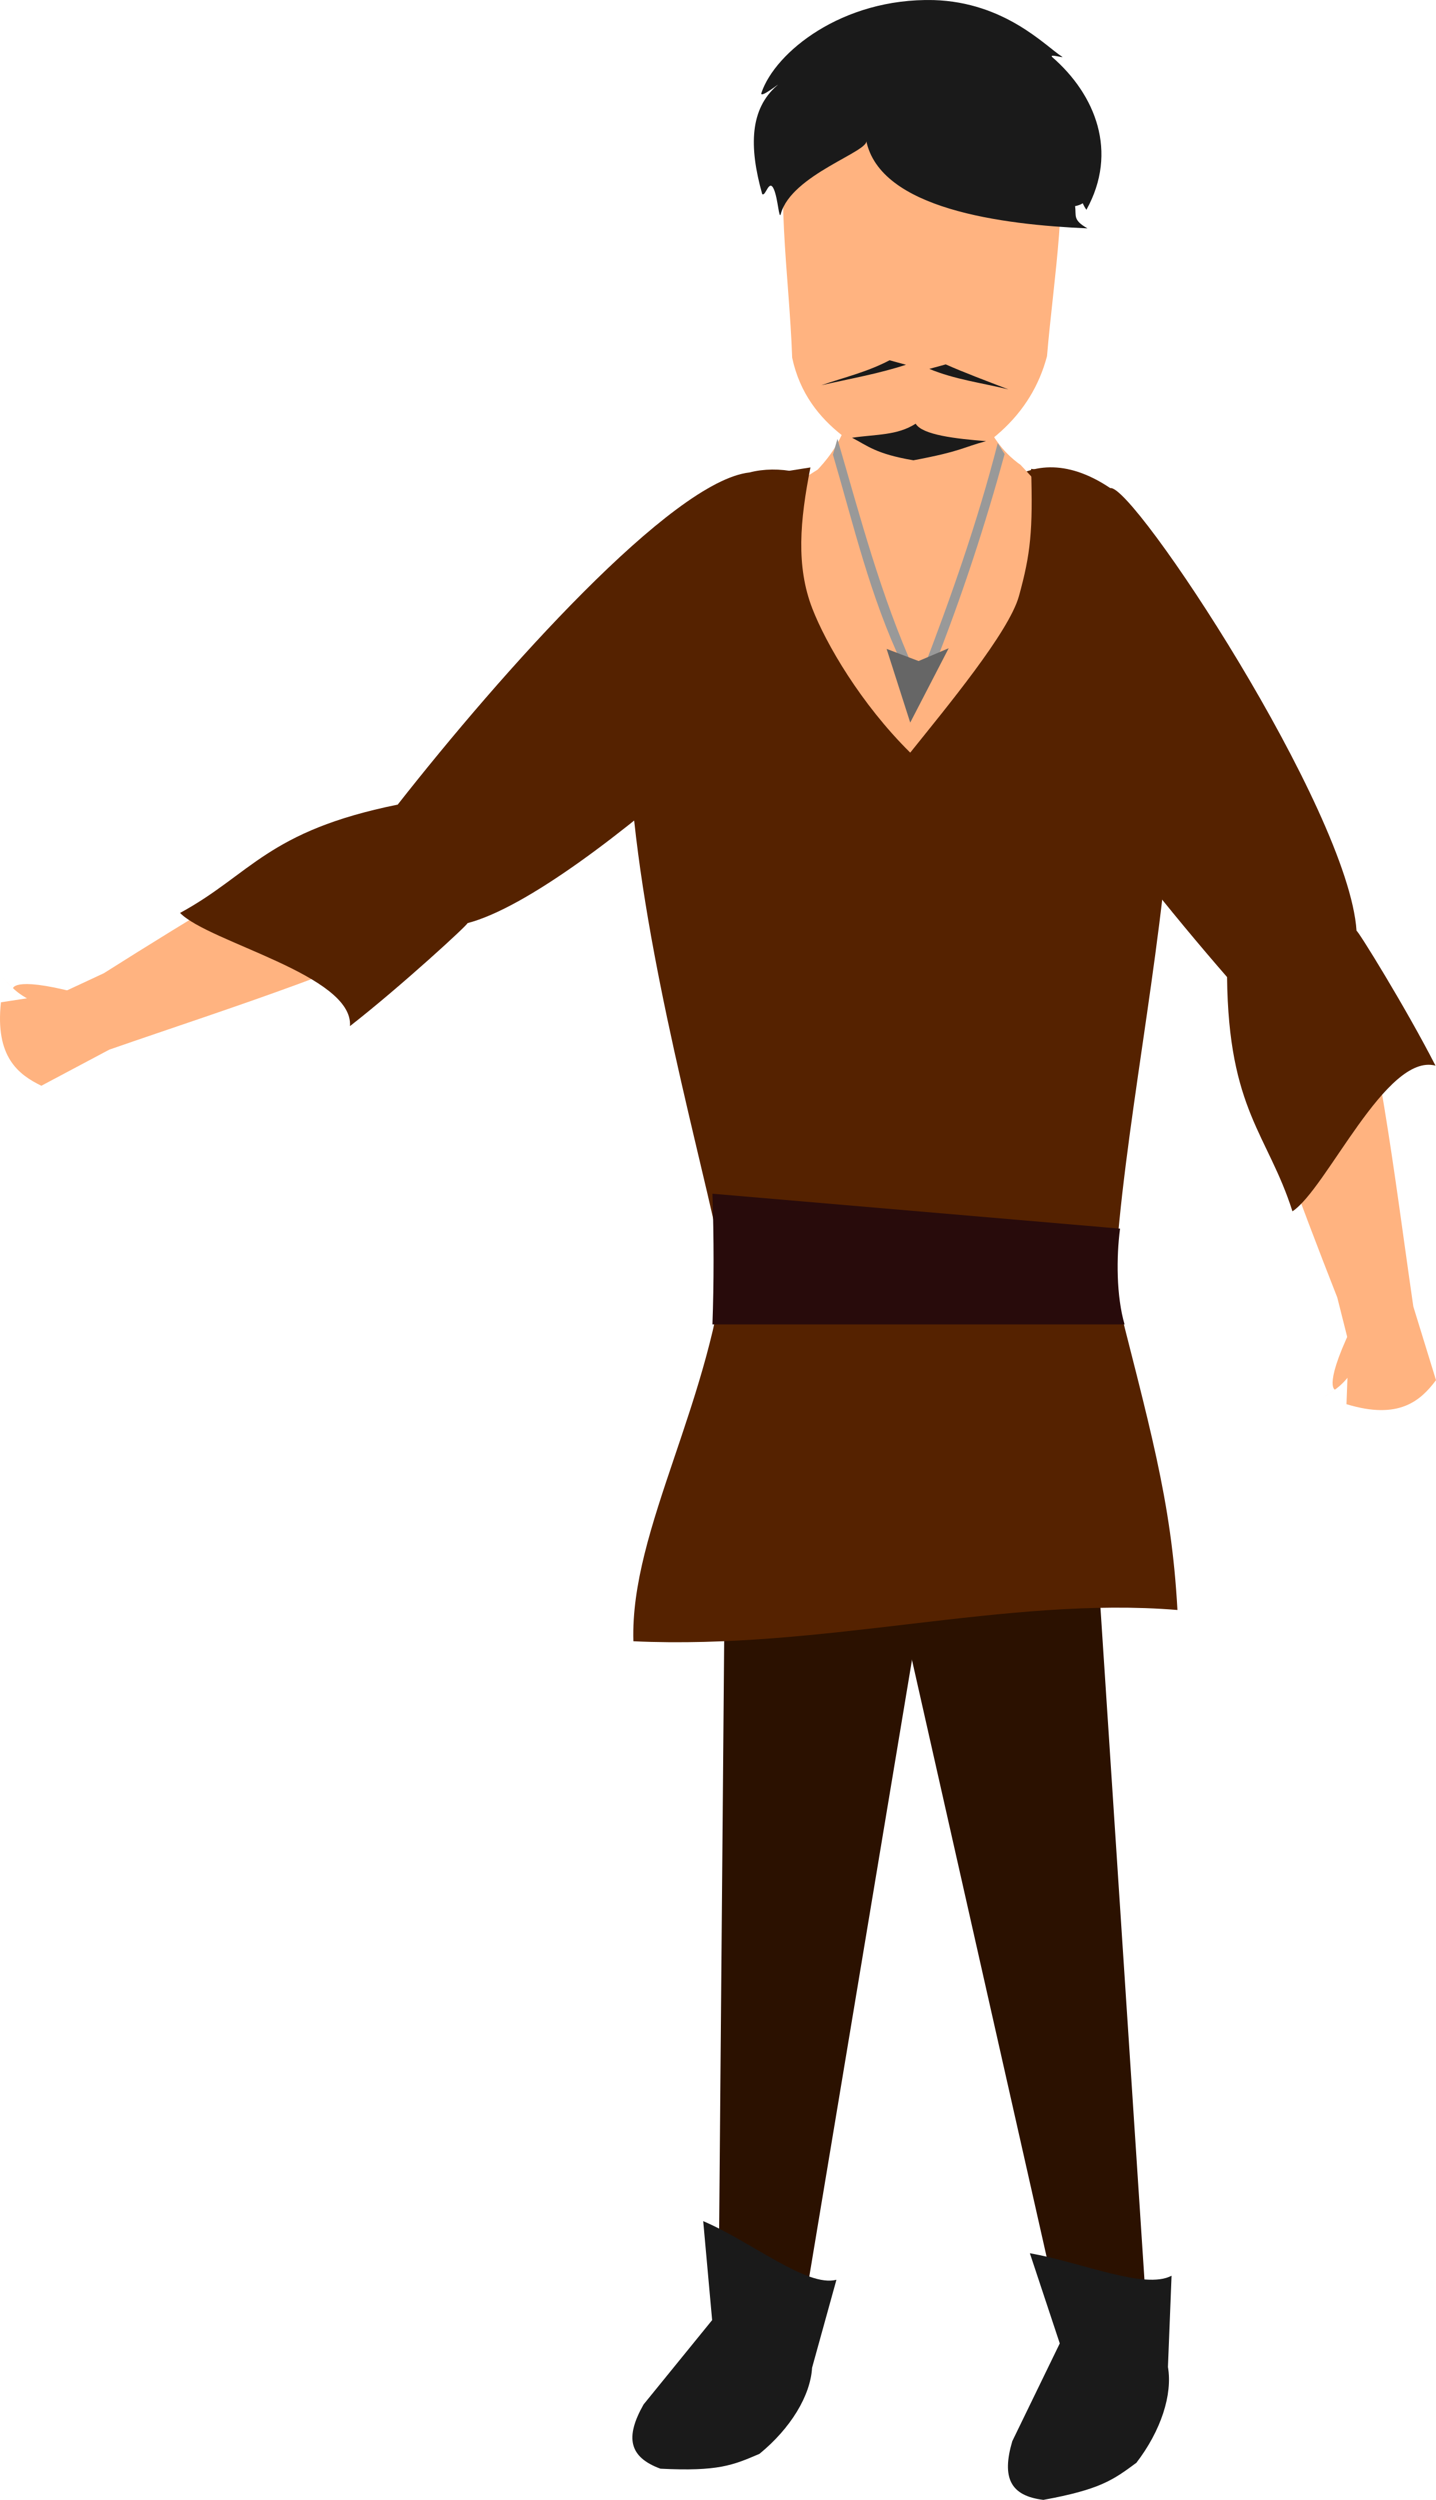 <?xml version="1.0" encoding="UTF-8" standalone="no"?>
<svg
   xmlns:dc="http://purl.org/dc/elements/1.1/"
   xmlns:cc="http://creativecommons.org/ns#"
   xmlns:rdf="http://www.w3.org/1999/02/22-rdf-syntax-ns#"
   xmlns:svg="http://www.w3.org/2000/svg"
   xmlns="http://www.w3.org/2000/svg"
   xmlns:sodipodi="http://sodipodi.sourceforge.net/DTD/sodipodi-0.dtd"
   xmlns:inkscape="http://www.inkscape.org/namespaces/inkscape"
   sodipodi:docname="friend.svg"
   inkscape:version="1.0 (4035a4fb49, 2020-05-01)"
   id="svg8"
   version="1.1"
   viewBox="0 0 170.038 295.852"
   height="295.852mm"
   width="170.038mm"
   inkscape:export-filename="C:\Users\260862\Desktop\bartender.png"
   inkscape:export-xdpi="241.905"
   inkscape:export-ydpi="241.905">
  <defs
     id="defs2">
    <clipPath
       id="clipPath4045"
       clipPathUnits="userSpaceOnUse">
      <path
         sodipodi:nodetypes="cccccc"
         id="path4047"
         d="M 87.197,57.598 C 88.696,71.31 86.336,84.021 68.798,92.797 L 14.4,175.728 -18.399,142.395 27.466,50.665 Z"
         style="fill:none;stroke:#000000;stroke-width:0.265px;stroke-linecap:butt;stroke-linejoin:miter;stroke-opacity:1" />
    </clipPath>
  </defs>
  <sodipodi:namedview
     inkscape:window-maximized="1"
     inkscape:window-y="-8"
     inkscape:window-x="1352"
     inkscape:window-height="1017"
     inkscape:window-width="1920"
     inkscape:snap-global="false"
     inkscape:object-nodes="true"
     inkscape:snap-others="true"
     showgrid="false"
     inkscape:document-rotation="0"
     inkscape:current-layer="layer10"
     inkscape:document-units="mm"
     inkscape:cy="522.33937"
     inkscape:cx="5.25124"
     inkscape:zoom="0.49611004"
     inkscape:pageshadow="2"
     inkscape:pageopacity="0.0"
     borderopacity="1.0"
     bordercolor="#666666"
     pagecolor="#ffffff"
     id="base"
     showguides="true"
     inkscape:guide-bbox="true" />
  <g
     transform="translate(-0.97,-2.457)"
     inkscape:label="right_leg"
     id="layer10"
     inkscape:groupmode="layer"
     style="display:inline">
    <g
       style="display:inline"
       id="g3238-5"
       inkscape:transform-center-x="-7.8373275"
       inkscape:transform-center-y="69.194636"
       transform="rotate(-18.409,134.276,45.994)">
      <g
         id="g1926-6"
         transform="translate(-9.628,-2.391)">
        <path
           sodipodi:nodetypes="ccccc"
           style="fill:#2b1100;stroke:none;stroke-width:0.265px;stroke-linecap:butt;stroke-linejoin:miter;stroke-opacity:1"
           d="m 63.557,266.111 10.067,1.185 30.536,-116.721 c 2.175,-10.62 -26.994,-15.916 -28.613,-4.781 z"
           id="path3150-1"
           inkscape:transform-center-x="4.9162982"
           inkscape:transform-center-y="55.295672" />
        <path
           style="fill:#1a1a1a;stroke:none;stroke-width:0.265px;stroke-linecap:butt;stroke-linejoin:miter;stroke-opacity:1"
           d="m 62.663,256.508 -0.01,11.241 -8.989,9.204 c -2.576,3.705 -2.262,6.062 1.298,7.753 6.765,0.959 8.586,0.373 11.841,-0.689 3.971,-2.686 6.633,-6.317 7.123,-9.577 l 3.817,-10.111 c -3.57,0.594 -9.616,-4.884 -15.079,-7.821 z"
           id="path855-3-3"
           sodipodi:nodetypes="cccccccc" />
      </g>
    </g>
  </g>
  <g
     transform="translate(-0.97,-2.457)"
     style="display:inline"
     inkscape:label="left_leg"
     id="layer9"
     inkscape:groupmode="layer">
    <g
       id="g3238"
       inkscape:transform-center-x="3.9304165"
       inkscape:transform-center-y="69.07517"
       transform="rotate(-5.2,197.741,-84.121)">
      <g
         id="g1926"
         transform="translate(-9.628,-2.391)">
        <path
           sodipodi:nodetypes="ccccc"
           style="fill:#2b1100;stroke:none;stroke-width:0.265px;stroke-linecap:butt;stroke-linejoin:miter;stroke-opacity:1"
           d="m 63.557,266.111 10.067,1.185 30.536,-116.721 c 2.175,-10.62 -26.994,-15.916 -28.613,-4.781 z"
           id="path3150"
           inkscape:transform-center-x="4.9162982"
           inkscape:transform-center-y="55.295672" />
        <path
           style="fill:#1a1a1a;stroke:none;stroke-width:0.265px;stroke-linecap:butt;stroke-linejoin:miter;stroke-opacity:1"
           d="m 62.661,255.986 -0.008,11.762 -8.989,9.204 c -2.576,3.705 -2.262,6.062 1.298,7.753 6.765,0.959 8.586,0.373 11.841,-0.689 3.971,-2.686 6.633,-6.317 7.123,-9.577 l 3.817,-10.111 c -3.57,0.594 -9.618,-5.405 -15.082,-8.342 z"
           id="path855-3"
           sodipodi:nodetypes="cccccccc" />
      </g>
    </g>
  </g>
  <g
     transform="translate(-0.97,-2.457)"
     style="display:inline"
     inkscape:label="right_arm"
     id="layer8"
     inkscape:groupmode="layer">
    <g
       style="display:inline"
       inkscape:transform-center-y="48.775282"
       inkscape:transform-center-x="-14.800523"
       transform="rotate(-72.854,86.666,6.758)"
       id="g1873-7">
      <g
         id="g1862-0"
         transform="translate(-3.733,2.4)">
        <g
           id="g1956-3" />
      </g>
    </g>
    <g
       style="display:inline"
       id="g1873-9"
       transform="rotate(-79.158,82.078,15.109)"
       inkscape:transform-center-x="-20.563944"
       inkscape:transform-center-y="46.608653">
      <path
         id="path1660-9-5-5-3-7"
         d="m -43.507,120.204 c -8.908,-2.545 -9.037,-0.949 -9.037,-0.949 0,0 -2.826,-2.844 -0.064,-0.069 2.762,2.775 8.488,3.063 8.488,3.063 z"
         style="fill:#ffb380;stroke:none;stroke-width:0.265px;stroke-linecap:butt;stroke-linejoin:miter;stroke-opacity:1" />
      <g
         transform="translate(-3.733,2.4)"
         id="g1862-1">
        <g
           id="g1956-8">
          <path
             style="fill:#ffb380;stroke:none;stroke-width:0.265px;stroke-linecap:butt;stroke-linejoin:miter;stroke-opacity:1"
             d="M -2.817,94.96 C -16.67,101.758 -27.513,108.423 -38.049,115.075 l -5.04,2.348 -7.152,1.096 c -0.704,6.484 2.078,8.553 4.784,9.878 l 8.05,-4.275 C -22.784,119.044 -6.536,114.031 6.278,107.091 37.992,83.408 44.21,77.08 47.125,64.839 40.545,58.496 38.599,49.659 17.051,72.898 Z"
             id="path895-3-2-1-0-9"
             sodipodi:nodetypes="cccccccccc" />
          <path
             sodipodi:nodetypes="ccccccc"
             id="path1844-3"
             d="m -29.031,107.943 c 3.391,3.485 20.543,7.349 20.12,13.394 C -2.861,116.62 5.206,109.196 5.004,109.151 18.908,105.539 52.069,73.137 50.973,70.659 55.946,59.001 45.08,54.062 38.407,55.814 29.218,56.817 9.016,79.493 -3.258,95.123 -18.726,98.255 -20.609,103.37 -29.031,107.943 Z"
             style="fill:#552200;stroke:none;stroke-width:0.265px;stroke-linecap:butt;stroke-linejoin:miter;stroke-opacity:1" />
        </g>
      </g>
    </g>
  </g>
  <g
     transform="translate(-0.97,-2.457)"
     style="display:inline"
     inkscape:label="left_arm"
     id="layer7"
     inkscape:groupmode="layer">
    <g
       id="g1873"
       transform="translate(55.055,0.156)"
       inkscape:transform-center-x="41.598634"
       inkscape:transform-center-y="29.599028">
      <path
         id="path1660-9-5-5-3"
         d="m -43.507,120.204 c -8.908,-2.545 -9.037,-0.949 -9.037,-0.949 0,0 -2.826,-2.844 -0.064,-0.069 2.762,2.775 8.488,3.063 8.488,3.063 z"
         style="fill:#ffb380;stroke:none;stroke-width:0.265px;stroke-linecap:butt;stroke-linejoin:miter;stroke-opacity:1" />
      <g
         transform="translate(-3.733,2.4)"
         id="g1862">
        <g
           id="g1956">
          <path
             style="fill:#ffb380;stroke:none;stroke-width:0.265px;stroke-linecap:butt;stroke-linejoin:miter;stroke-opacity:1"
             d="M -2.817,94.96 C -16.67,101.758 -27.513,108.423 -38.049,115.075 l -5.04,2.348 -7.152,1.096 c -0.704,6.484 2.078,8.553 4.784,9.878 l 8.05,-4.275 C -22.784,119.044 -6.536,114.031 6.278,107.091 37.992,83.408 44.21,77.08 47.125,64.839 40.545,58.496 38.599,49.659 17.051,72.898 Z"
             id="path895-3-2-1-0"
             sodipodi:nodetypes="cccccccccc" />
          <path
             sodipodi:nodetypes="ccccccc"
             id="path1844"
             d="m -29.031,107.943 c 3.391,3.485 20.543,7.349 20.12,13.394 C -2.861,116.62 5.206,109.196 5.004,109.151 18.908,105.539 52.069,73.137 50.973,70.659 55.946,59.001 45.08,54.062 38.407,55.814 29.218,56.817 9.016,79.493 -3.258,95.123 -18.726,98.255 -20.609,103.37 -29.031,107.943 Z"
             style="fill:#552200;stroke:none;stroke-width:0.265px;stroke-linecap:butt;stroke-linejoin:miter;stroke-opacity:1" />
        </g>
      </g>
    </g>
  </g>
  <g
     transform="translate(-0.97,-2.457)"
     style="display:inline"
     id="layer1"
     inkscape:groupmode="layer"
     inkscape:label="torso">
    <path
       style="fill:#ffb380;stroke:none;stroke-width:0.265px;stroke-linecap:butt;stroke-linejoin:miter;stroke-opacity:1"
       d="m 97.798,58.028 c 3.812,-4.051 3.637,-7.056 5.479,-11.902 l 11.927,-0.211 c 1.698,3.383 1.994,8.287 6.625,11.571 19.443,21.25 19.327,13.033 7.147,94.474 l -38.176,0.378 C 77.593,78.106 69.05,76.074 97.798,58.028 Z"
       id="path895-3"
       sodipodi:nodetypes="ccccccc" />
    <rect
       style="opacity:0.99;fill:#e6e6e6;stroke:none;stroke-width:0.265;stroke-dasharray:0.265, 0.529"
       id="rect1426-4-1-7-1"
       width="18.666"
       height="1.2"
       x="609.907"
       y="-202.424"
       transform="rotate(26.613)" />
    <path
       sodipodi:nodetypes="ccccscsccc"
       id="path895"
       d="m 86.833,153.484 46.177,-0.189 c 1.837,-32.453 18.137,-84.433 -6.772,-94.843 l -3.173,-0.51 c 0.214,7.302 -0.051,10.031 -1.44,15.057 -1.179,4.266 -8.582,13.173 -12.874,18.531 -5.848,-5.781 -9.978,-12.883 -11.599,-17.072 -1.933,-4.997 -1.464,-10.382 -0.216,-16.681 l -4.638,0.725 c -32.408,3.692 -9.063,74.202 -5.465,94.984 z"
       style="fill:#552200;stroke:none;stroke-width:0.265px;stroke-linecap:butt;stroke-linejoin:miter;stroke-opacity:1" />
    <path
       style="fill:#552200;stroke:none;stroke-width:0.265px;stroke-linecap:butt;stroke-linejoin:miter;stroke-opacity:1"
       d="m 87.035,149.97 c -1.644,18.286 -11.464,33.369 -11.066,46.724 22.463,1.053 44.235,-5.367 64.424,-3.7 -0.725,-13.139 -3.269,-21.494 -7.838,-39.698 z"
       id="path3687"
       sodipodi:nodetypes="ccccc" />
    <path
       style="fill:#280b0b;stroke:none;stroke-width:0.265px;stroke-linecap:butt;stroke-linejoin:miter;stroke-opacity:1"
       d="m 85.331,159.195 c 0.178,-4.978 0.178,-10.133 2e-6,-15.466 l 48.265,4.133 c -0.444,3.378 -0.444,7.955 0.533,11.333 z"
       id="path3689"
       sodipodi:nodetypes="ccccc" />
    <path
       style="fill:#999999;stroke:none;stroke-width:0.265px;stroke-linecap:butt;stroke-linejoin:miter;stroke-opacity:1"
       d="m 99.597,56.265 c 2.459,8.36 4.401,16.807 8.266,24.933 l 1.467,0.8 c -4.131,-9.2 -6.502,-18.399 -9.2,-27.599 z"
       id="path3718"
       sodipodi:nodetypes="ccccc" />
    <path
       id="path3718-4"
       d="m 119.929,56.198 c -2.277,8.311 -4.984,16.622 -8.266,24.933 l -1.467,0.8 c 3.383,-8.806 6.533,-17.728 8.917,-27.033 z"
       style="display:inline;fill:#999999;stroke:none;stroke-width:0.265px;stroke-linecap:butt;stroke-linejoin:miter;stroke-opacity:1"
       sodipodi:nodetypes="ccccc" />
    <path
       style="fill:#666666;stroke:none;stroke-width:0.265px;stroke-linecap:butt;stroke-linejoin:miter;stroke-opacity:1"
       d="m 105.953,79.251 2.797,8.724 4.555,-8.801 -3.567,1.515 z"
       id="path3737"
       sodipodi:nodetypes="ccccc" />
  </g>
  <g
     transform="translate(-0.97,-2.457)"
     style="display:inline"
     inkscape:label="head"
     id="layer11"
     inkscape:groupmode="layer">
    <path
       style="fill:#ffb380;stroke:none;stroke-width:0.265px;stroke-linecap:butt;stroke-linejoin:miter;stroke-opacity:1"
       d="m 94.616,15.104 c -2.035,9.148 -0.188,19.684 0.154,29.682 1.807,8.472 9.306,11.516 14.806,14.291 8.074,-2.818 13.509,-7.444 15.369,-14.459 0.813,-9.593 2.618,-19.236 1.13,-28.714 C 108.193,4.869 102.52,10.521 94.616,15.104 Z"
       id="path899-9"
       sodipodi:nodetypes="cccccc" />
    <path
       style="fill:#1a1a1a;stroke:none;stroke-width:0.265px;stroke-linecap:butt;stroke-linejoin:miter;stroke-opacity:1"
       d="m 91.225,25.429 c 0.405,0.335 0.802,-1.886 1.376,-0.582 0.49,1.112 0.615,3.702 0.822,2.932 1.262,-4.684 10.709,-7.452 10.109,-8.719 1.607,8.14 16.093,9.991 26.209,10.424 -1.791,-1.011 -1.3,-1.493 -1.471,-2.629 1.408,-0.303 0.542,-0.72 1.344,0.432 3.804,-6.87 1.05,-13.625 -4.011,-18.039 -0.582,-0.508 1.489,0.149 1.131,-0.079 C 124.777,7.926 119.992,2.721 111.518,2.465 100.659,2.207 92.74,8.665 91.134,13.439 c -0.283,0.841 2.576,-1.497 1.836,-0.852 -3.172,2.765 -3.351,7.149 -1.746,12.842 z"
       id="path3674"
       sodipodi:nodetypes="cssccccsscssc" />
    <path
       style="fill:#1a1a1a;stroke:none;stroke-width:0.265px;stroke-linecap:butt;stroke-linejoin:miter;stroke-opacity:1"
       d="m 101.863,54.265 c 1.816,0.927 2.781,1.907 7.266,2.667 5.711,-1.072 5.791,-1.517 8.6,-2.267 -3.536,-0.277 -7.561,-0.731 -8.333,-2.067 -2.184,1.413 -4.689,1.244 -7.533,1.667 z"
       id="path3676"
       sodipodi:nodetypes="ccccc" />
    <path
       style="fill:#1a1a1a;stroke:none;stroke-width:0.265px;stroke-linecap:butt;stroke-linejoin:miter;stroke-opacity:1"
       d="m 111.011,46.114 c 2.975,1.243 6.226,1.658 9.359,2.426 -2.546,-0.986 -5.202,-1.972 -7.415,-2.958 z"
       id="path3888"
       sodipodi:nodetypes="cccc" />
    <path
       id="path3888-4"
       d="m 108.247,45.626 c -3.342,1.087 -6.684,1.66 -10.026,2.426 2.694,-0.94 5.388,-1.543 8.082,-2.958 0.648,0.177 1.296,0.354 1.944,0.531 z"
       style="display:inline;fill:#1a1a1a;stroke:none;stroke-width:0.265px;stroke-linecap:butt;stroke-linejoin:miter;stroke-opacity:1"
       sodipodi:nodetypes="cccc" />
  </g>
</svg>
